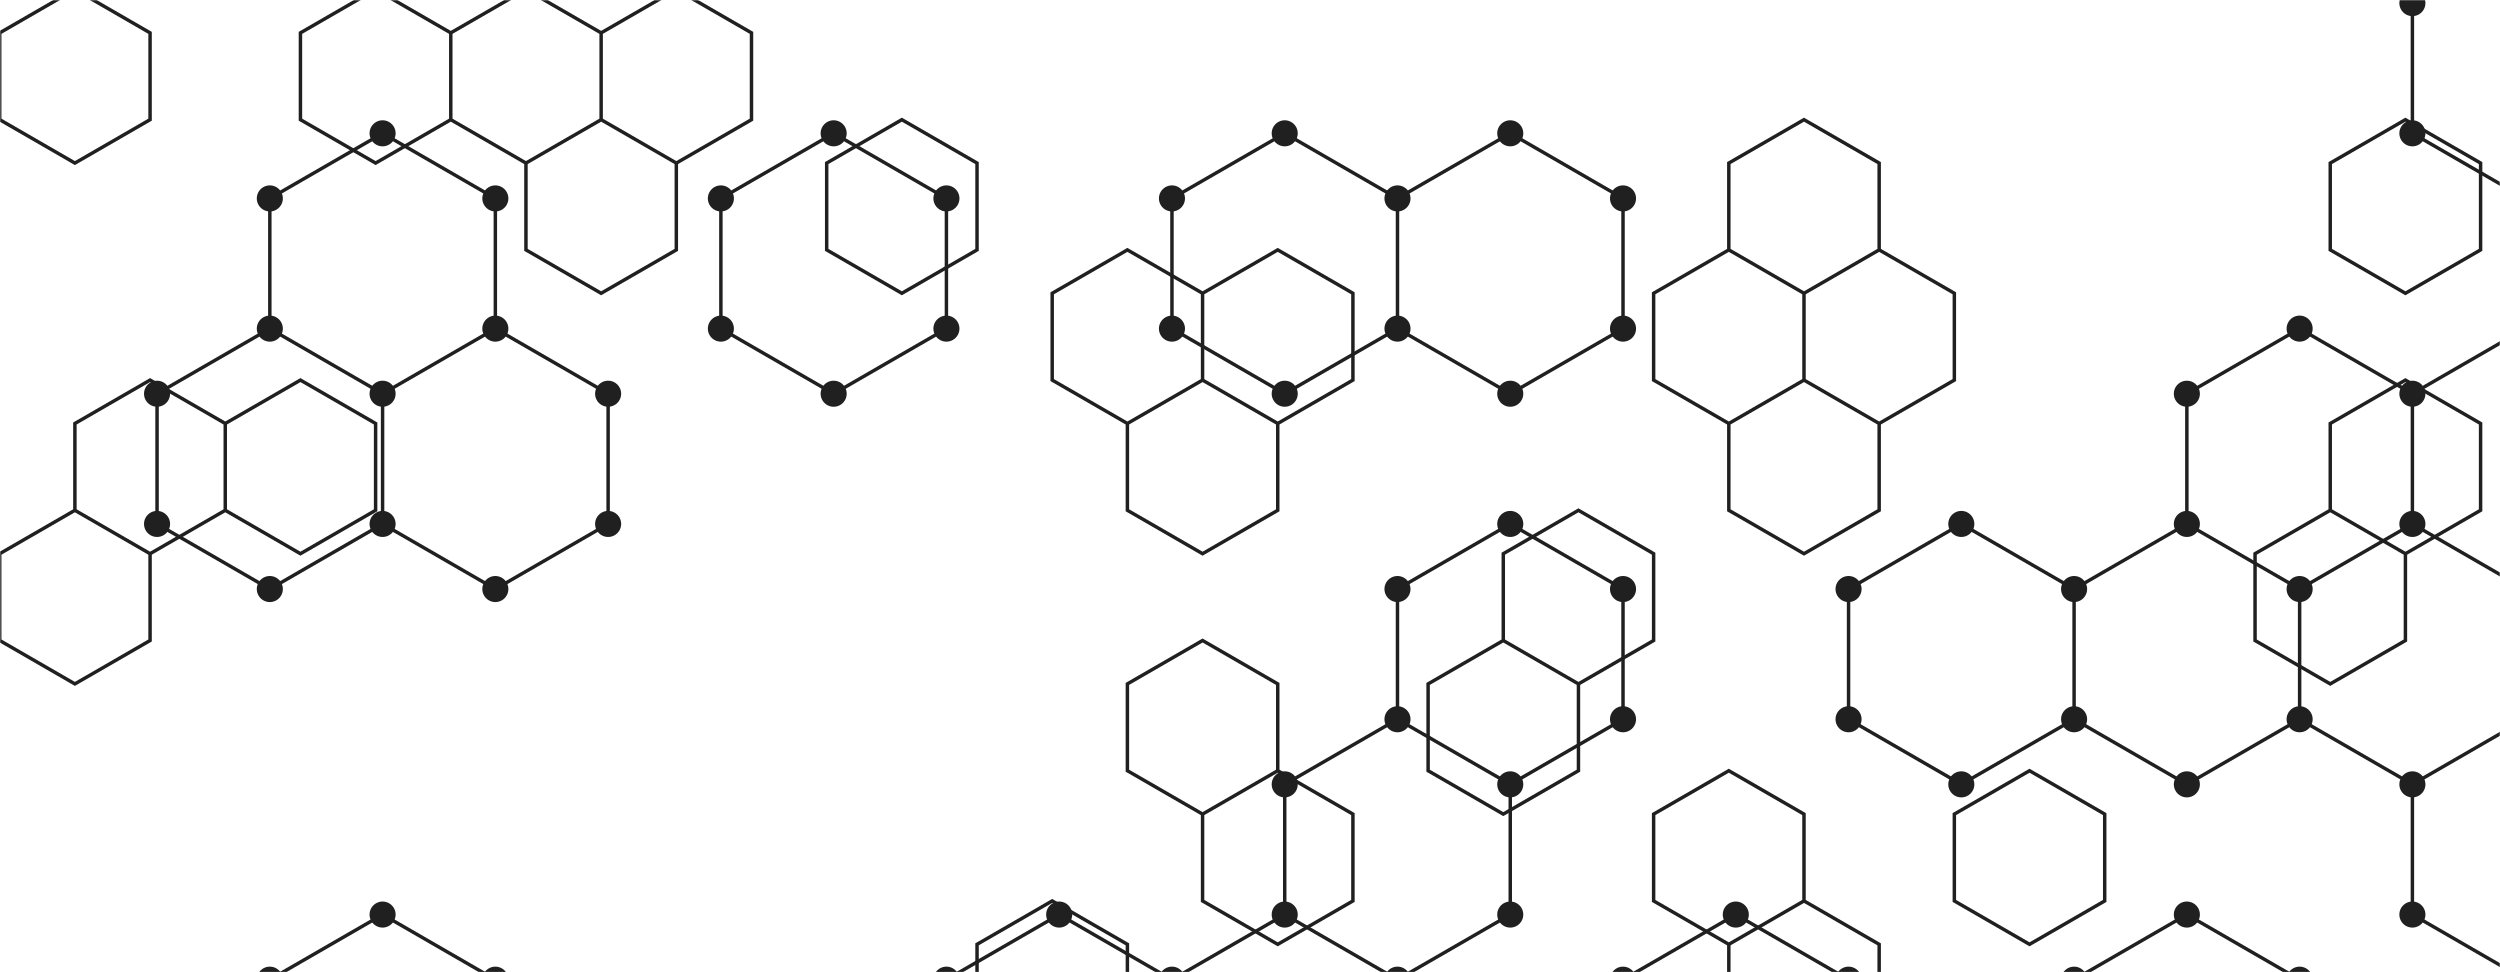 <svg xmlns="http://www.w3.org/2000/svg" version="1.1" xmlns:xlink="http://www.w3.org/1999/xlink" xmlns:svgjs="http://svgjs.com/svgjs" width="1440" height="560" preserveAspectRatio="none" viewBox="0 0 1440 560"><g mask="url(&quot;#SvgjsMask1003&quot;)" fill="none"><path d="M220.37 76.79L285.32 114.29L285.32 189.29L220.37 226.79L155.42 189.29L155.42 114.29zM155.42 189.29L220.37 226.79L220.37 301.79L155.42 339.29L90.46 301.79L90.46 226.79zM220.37 526.79L285.32 564.29L285.32 639.29L220.37 676.79L155.42 639.29L155.42 564.29zM285.32 189.29L350.28 226.79L350.28 301.79L285.32 339.29L220.37 301.79L220.37 226.79zM480.19 76.79L545.14 114.29L545.14 189.29L480.19 226.79L415.23 189.29L415.23 114.29zM610.09 526.79L675.05 564.29L675.05 639.29L610.09 676.79L545.14 639.29L545.14 564.29zM740 76.79L804.96 114.29L804.96 189.29L740 226.79L675.05 189.29L675.05 114.29zM740 526.79L804.96 564.29L804.96 639.29L740 676.79L675.05 639.29L675.05 564.29zM869.91 76.79L934.86 114.29L934.86 189.29L869.91 226.79L804.95 189.29L804.95 114.29zM869.91 301.79L934.86 339.29L934.86 414.29L869.91 451.79L804.95 414.29L804.95 339.29zM804.95 414.29L869.91 451.79L869.91 526.79L804.95 564.29L740 526.79L740 451.79zM999.82 526.79L1064.77 564.29L1064.77 639.29L999.82 676.79L934.86 639.29L934.86 564.29zM1129.72 301.79L1194.68 339.29L1194.68 414.29L1129.72 451.79L1064.77 414.29L1064.77 339.29zM1259.63 301.79L1324.58 339.29L1324.58 414.29L1259.63 451.79L1194.68 414.29L1194.68 339.29zM1259.63 526.79L1324.58 564.29L1324.58 639.29L1259.63 676.79L1194.68 639.29L1194.68 564.29zM1324.59 189.29L1389.54 226.79L1389.54 301.79L1324.59 339.29L1259.63 301.79L1259.63 226.79zM1389.54 301.79L1454.49 339.29L1454.49 414.29L1389.54 451.79L1324.59 414.29L1324.59 339.29zM1454.49 -35.71L1519.45 1.79L1519.45 76.79L1454.49 114.29L1389.54 76.79L1389.54 1.79zM1519.45 76.79L1584.4 114.29L1584.4 189.29L1519.45 226.79L1454.49 189.29L1454.49 114.29zM1454.49 189.29L1519.45 226.79L1519.45 301.79L1454.49 339.29L1389.54 301.79L1389.54 226.79zM1519.45 301.79L1584.4 339.29L1584.4 414.29L1519.45 451.79L1454.49 414.29L1454.49 339.29zM1454.49 414.29L1519.45 451.79L1519.45 526.79L1454.49 564.29L1389.54 526.79L1389.54 451.79zM1519.45 526.79L1584.4 564.29L1584.4 639.29L1519.45 676.79L1454.49 639.29L1454.49 564.29z" stroke="rgba(32, 32, 32, 1)" stroke-width="2"></path><path d="M212.87 76.79 a7.5 7.5 0 1 0 15 0 a7.5 7.5 0 1 0 -15 0zM277.82 114.29 a7.5 7.5 0 1 0 15 0 a7.5 7.5 0 1 0 -15 0zM277.82 189.29 a7.5 7.5 0 1 0 15 0 a7.5 7.5 0 1 0 -15 0zM212.87 226.79 a7.5 7.5 0 1 0 15 0 a7.5 7.5 0 1 0 -15 0zM147.92 189.29 a7.5 7.5 0 1 0 15 0 a7.5 7.5 0 1 0 -15 0zM147.92 114.29 a7.5 7.5 0 1 0 15 0 a7.5 7.5 0 1 0 -15 0zM212.87 301.79 a7.5 7.5 0 1 0 15 0 a7.5 7.5 0 1 0 -15 0zM147.92 339.29 a7.5 7.5 0 1 0 15 0 a7.5 7.5 0 1 0 -15 0zM82.96 301.79 a7.5 7.5 0 1 0 15 0 a7.5 7.5 0 1 0 -15 0zM82.96 226.79 a7.5 7.5 0 1 0 15 0 a7.5 7.5 0 1 0 -15 0zM212.87 526.79 a7.5 7.5 0 1 0 15 0 a7.5 7.5 0 1 0 -15 0zM277.82 564.29 a7.5 7.5 0 1 0 15 0 a7.5 7.5 0 1 0 -15 0zM277.82 639.29 a7.5 7.5 0 1 0 15 0 a7.5 7.5 0 1 0 -15 0zM212.87 676.79 a7.5 7.5 0 1 0 15 0 a7.5 7.5 0 1 0 -15 0zM147.92 639.29 a7.5 7.5 0 1 0 15 0 a7.5 7.5 0 1 0 -15 0zM147.92 564.29 a7.5 7.5 0 1 0 15 0 a7.5 7.5 0 1 0 -15 0zM342.78 226.79 a7.5 7.5 0 1 0 15 0 a7.5 7.5 0 1 0 -15 0zM342.78 301.79 a7.5 7.5 0 1 0 15 0 a7.5 7.5 0 1 0 -15 0zM277.82 339.29 a7.5 7.5 0 1 0 15 0 a7.5 7.5 0 1 0 -15 0zM472.69 76.79 a7.5 7.5 0 1 0 15 0 a7.5 7.5 0 1 0 -15 0zM537.64 114.29 a7.5 7.5 0 1 0 15 0 a7.5 7.5 0 1 0 -15 0zM537.64 189.29 a7.5 7.5 0 1 0 15 0 a7.5 7.5 0 1 0 -15 0zM472.69 226.79 a7.5 7.5 0 1 0 15 0 a7.5 7.5 0 1 0 -15 0zM407.73 189.29 a7.5 7.5 0 1 0 15 0 a7.5 7.5 0 1 0 -15 0zM407.73 114.29 a7.5 7.5 0 1 0 15 0 a7.5 7.5 0 1 0 -15 0zM602.59 526.79 a7.5 7.5 0 1 0 15 0 a7.5 7.5 0 1 0 -15 0zM667.55 564.29 a7.5 7.5 0 1 0 15 0 a7.5 7.5 0 1 0 -15 0zM667.55 639.29 a7.5 7.5 0 1 0 15 0 a7.5 7.5 0 1 0 -15 0zM602.59 676.79 a7.5 7.5 0 1 0 15 0 a7.5 7.5 0 1 0 -15 0zM537.64 639.29 a7.5 7.5 0 1 0 15 0 a7.5 7.5 0 1 0 -15 0zM537.64 564.29 a7.5 7.5 0 1 0 15 0 a7.5 7.5 0 1 0 -15 0zM732.5 76.79 a7.5 7.5 0 1 0 15 0 a7.5 7.5 0 1 0 -15 0zM797.46 114.29 a7.5 7.5 0 1 0 15 0 a7.5 7.5 0 1 0 -15 0zM797.46 189.29 a7.5 7.5 0 1 0 15 0 a7.5 7.5 0 1 0 -15 0zM732.5 226.79 a7.5 7.5 0 1 0 15 0 a7.5 7.5 0 1 0 -15 0zM667.55 189.29 a7.5 7.5 0 1 0 15 0 a7.5 7.5 0 1 0 -15 0zM667.55 114.29 a7.5 7.5 0 1 0 15 0 a7.5 7.5 0 1 0 -15 0zM732.5 526.79 a7.5 7.5 0 1 0 15 0 a7.5 7.5 0 1 0 -15 0zM797.46 564.29 a7.5 7.5 0 1 0 15 0 a7.5 7.5 0 1 0 -15 0zM797.46 639.29 a7.5 7.5 0 1 0 15 0 a7.5 7.5 0 1 0 -15 0zM732.5 676.79 a7.5 7.5 0 1 0 15 0 a7.5 7.5 0 1 0 -15 0zM862.41 76.79 a7.5 7.5 0 1 0 15 0 a7.5 7.5 0 1 0 -15 0zM927.36 114.29 a7.5 7.5 0 1 0 15 0 a7.5 7.5 0 1 0 -15 0zM927.36 189.29 a7.5 7.5 0 1 0 15 0 a7.5 7.5 0 1 0 -15 0zM862.41 226.79 a7.5 7.5 0 1 0 15 0 a7.5 7.5 0 1 0 -15 0zM797.45 189.29 a7.5 7.5 0 1 0 15 0 a7.5 7.5 0 1 0 -15 0zM797.45 114.29 a7.5 7.5 0 1 0 15 0 a7.5 7.5 0 1 0 -15 0zM862.41 301.79 a7.5 7.5 0 1 0 15 0 a7.5 7.5 0 1 0 -15 0zM927.36 339.29 a7.5 7.5 0 1 0 15 0 a7.5 7.5 0 1 0 -15 0zM927.36 414.29 a7.5 7.5 0 1 0 15 0 a7.5 7.5 0 1 0 -15 0zM862.41 451.79 a7.5 7.5 0 1 0 15 0 a7.5 7.5 0 1 0 -15 0zM797.45 414.29 a7.5 7.5 0 1 0 15 0 a7.5 7.5 0 1 0 -15 0zM797.45 339.29 a7.5 7.5 0 1 0 15 0 a7.5 7.5 0 1 0 -15 0zM862.41 526.79 a7.5 7.5 0 1 0 15 0 a7.5 7.5 0 1 0 -15 0zM797.45 564.29 a7.5 7.5 0 1 0 15 0 a7.5 7.5 0 1 0 -15 0zM732.5 451.79 a7.5 7.5 0 1 0 15 0 a7.5 7.5 0 1 0 -15 0zM992.32 526.79 a7.5 7.5 0 1 0 15 0 a7.5 7.5 0 1 0 -15 0zM1057.27 564.29 a7.5 7.5 0 1 0 15 0 a7.5 7.5 0 1 0 -15 0zM1057.27 639.29 a7.5 7.5 0 1 0 15 0 a7.5 7.5 0 1 0 -15 0zM992.32 676.79 a7.5 7.5 0 1 0 15 0 a7.5 7.5 0 1 0 -15 0zM927.36 639.29 a7.5 7.5 0 1 0 15 0 a7.5 7.5 0 1 0 -15 0zM927.36 564.29 a7.5 7.5 0 1 0 15 0 a7.5 7.5 0 1 0 -15 0zM1122.22 301.79 a7.5 7.5 0 1 0 15 0 a7.5 7.5 0 1 0 -15 0zM1187.18 339.29 a7.5 7.5 0 1 0 15 0 a7.5 7.5 0 1 0 -15 0zM1187.18 414.29 a7.5 7.5 0 1 0 15 0 a7.5 7.5 0 1 0 -15 0zM1122.22 451.79 a7.5 7.5 0 1 0 15 0 a7.5 7.5 0 1 0 -15 0zM1057.27 414.29 a7.5 7.5 0 1 0 15 0 a7.5 7.5 0 1 0 -15 0zM1057.27 339.29 a7.5 7.5 0 1 0 15 0 a7.5 7.5 0 1 0 -15 0zM1252.13 301.79 a7.5 7.5 0 1 0 15 0 a7.5 7.5 0 1 0 -15 0zM1317.08 339.29 a7.5 7.5 0 1 0 15 0 a7.5 7.5 0 1 0 -15 0zM1317.08 414.29 a7.5 7.5 0 1 0 15 0 a7.5 7.5 0 1 0 -15 0zM1252.13 451.79 a7.5 7.5 0 1 0 15 0 a7.5 7.5 0 1 0 -15 0zM1252.13 526.79 a7.5 7.5 0 1 0 15 0 a7.5 7.5 0 1 0 -15 0zM1317.08 564.29 a7.5 7.5 0 1 0 15 0 a7.5 7.5 0 1 0 -15 0zM1317.08 639.29 a7.5 7.5 0 1 0 15 0 a7.5 7.5 0 1 0 -15 0zM1252.13 676.79 a7.5 7.5 0 1 0 15 0 a7.5 7.5 0 1 0 -15 0zM1187.18 639.29 a7.5 7.5 0 1 0 15 0 a7.5 7.5 0 1 0 -15 0zM1187.18 564.29 a7.5 7.5 0 1 0 15 0 a7.5 7.5 0 1 0 -15 0zM1317.09 189.29 a7.5 7.5 0 1 0 15 0 a7.5 7.5 0 1 0 -15 0zM1382.04 226.79 a7.5 7.5 0 1 0 15 0 a7.5 7.5 0 1 0 -15 0zM1382.04 301.79 a7.5 7.5 0 1 0 15 0 a7.5 7.5 0 1 0 -15 0zM1317.09 339.29 a7.5 7.5 0 1 0 15 0 a7.5 7.5 0 1 0 -15 0zM1252.13 226.79 a7.5 7.5 0 1 0 15 0 a7.5 7.5 0 1 0 -15 0zM1446.99 339.29 a7.5 7.5 0 1 0 15 0 a7.5 7.5 0 1 0 -15 0zM1446.99 414.29 a7.5 7.5 0 1 0 15 0 a7.5 7.5 0 1 0 -15 0zM1382.04 451.79 a7.5 7.5 0 1 0 15 0 a7.5 7.5 0 1 0 -15 0zM1317.09 414.29 a7.5 7.5 0 1 0 15 0 a7.5 7.5 0 1 0 -15 0zM1446.99 -35.71 a7.5 7.5 0 1 0 15 0 a7.5 7.5 0 1 0 -15 0zM1511.95 1.79 a7.5 7.5 0 1 0 15 0 a7.5 7.5 0 1 0 -15 0zM1511.95 76.79 a7.5 7.5 0 1 0 15 0 a7.5 7.5 0 1 0 -15 0zM1446.99 114.29 a7.5 7.5 0 1 0 15 0 a7.5 7.5 0 1 0 -15 0zM1382.04 76.79 a7.5 7.5 0 1 0 15 0 a7.5 7.5 0 1 0 -15 0zM1382.04 1.79 a7.5 7.5 0 1 0 15 0 a7.5 7.5 0 1 0 -15 0zM1576.9 114.29 a7.5 7.5 0 1 0 15 0 a7.5 7.5 0 1 0 -15 0zM1576.9 189.29 a7.5 7.5 0 1 0 15 0 a7.5 7.5 0 1 0 -15 0zM1511.95 226.79 a7.5 7.5 0 1 0 15 0 a7.5 7.5 0 1 0 -15 0zM1446.99 189.29 a7.5 7.5 0 1 0 15 0 a7.5 7.5 0 1 0 -15 0zM1511.95 301.79 a7.5 7.5 0 1 0 15 0 a7.5 7.5 0 1 0 -15 0zM1576.9 339.29 a7.5 7.5 0 1 0 15 0 a7.5 7.5 0 1 0 -15 0zM1576.9 414.29 a7.5 7.5 0 1 0 15 0 a7.5 7.5 0 1 0 -15 0zM1511.95 451.79 a7.5 7.5 0 1 0 15 0 a7.5 7.5 0 1 0 -15 0zM1511.95 526.79 a7.5 7.5 0 1 0 15 0 a7.5 7.5 0 1 0 -15 0zM1446.99 564.29 a7.5 7.5 0 1 0 15 0 a7.5 7.5 0 1 0 -15 0zM1382.04 526.79 a7.5 7.5 0 1 0 15 0 a7.5 7.5 0 1 0 -15 0zM1576.9 564.29 a7.5 7.5 0 1 0 15 0 a7.5 7.5 0 1 0 -15 0zM1576.9 639.29 a7.5 7.5 0 1 0 15 0 a7.5 7.5 0 1 0 -15 0zM1511.95 676.79 a7.5 7.5 0 1 0 15 0 a7.5 7.5 0 1 0 -15 0zM1446.99 639.29 a7.5 7.5 0 1 0 15 0 a7.5 7.5 0 1 0 -15 0z" fill="rgba(32, 32, 32, 1)"></path><path d="M43.14 -6.07L86.44 18.93L86.44 68.93L43.14 93.93L-0.16 68.93L-0.16 18.93zM86.44 218.93L129.75 243.93L129.75 293.93L86.44 318.93L43.14 293.93L43.14 243.93zM43.14 293.93L86.44 318.93L86.44 368.93L43.14 393.93L-0.16 368.93L-0.16 318.93zM173.05 218.93L216.35 243.93L216.35 293.93L173.05 318.93L129.75 293.93L129.75 243.93zM216.35 -6.07L259.65 18.93L259.65 68.93L216.35 93.93L173.05 68.93L173.05 18.93zM302.95 -6.07L346.26 18.93L346.26 68.93L302.95 93.93L259.65 68.93L259.65 18.93zM346.26 68.93L389.56 93.93L389.56 143.93L346.26 168.93L302.95 143.93L302.95 93.93zM389.56 -6.07L432.86 18.93L432.86 68.93L389.56 93.93L346.26 68.93L346.26 18.93zM519.47 68.93L562.77 93.93L562.77 143.93L519.47 168.93L476.17 143.93L476.17 93.93zM606.07 518.93L649.38 543.93L649.38 593.93L606.07 618.93L562.77 593.93L562.77 543.93zM649.38 143.93L692.68 168.93L692.68 218.93L649.38 243.93L606.07 218.93L606.07 168.93zM692.68 218.93L735.98 243.93L735.98 293.93L692.68 318.93L649.38 293.93L649.38 243.93zM692.68 368.93L735.98 393.93L735.98 443.93L692.68 468.93L649.38 443.93L649.38 393.93zM735.98 143.93L779.28 168.93L779.28 218.93L735.98 243.93L692.68 218.93L692.68 168.93zM735.98 443.93L779.28 468.93L779.28 518.93L735.98 543.93L692.68 518.93L692.68 468.93zM865.89 368.93L909.19 393.93L909.19 443.93L865.89 468.93L822.59 443.93L822.59 393.93zM909.19 293.93L952.49 318.93L952.49 368.93L909.19 393.93L865.89 368.93L865.89 318.93zM1039.1 68.93L1082.4 93.93L1082.4 143.93L1039.1 168.93L995.8 143.93L995.8 93.93zM995.8 143.93L1039.1 168.93L1039.1 218.93L995.8 243.93L952.49 218.93L952.49 168.93zM1039.1 218.93L1082.4 243.93L1082.4 293.93L1039.1 318.93L995.8 293.93L995.8 243.93zM995.8 443.93L1039.1 468.93L1039.1 518.93L995.8 543.93L952.49 518.93L952.49 468.93zM1039.1 518.93L1082.4 543.93L1082.4 593.93L1039.1 618.93L995.8 593.93L995.8 543.93zM1082.4 143.93L1125.7 168.93L1125.7 218.93L1082.4 243.93L1039.1 218.93L1039.1 168.93zM1169.01 443.93L1212.31 468.93L1212.31 518.93L1169.01 543.93L1125.7 518.93L1125.7 468.93zM1385.52 68.93L1428.82 93.93L1428.82 143.93L1385.52 168.93L1342.22 143.93L1342.22 93.93zM1385.52 218.93L1428.82 243.93L1428.82 293.93L1385.52 318.93L1342.22 293.93L1342.22 243.93zM1342.22 293.93L1385.52 318.93L1385.52 368.93L1342.22 393.93L1298.91 368.93L1298.91 318.93z" stroke="rgba(32, 32, 32, 1)" stroke-width="2"></path></g><defs><mask id="SvgjsMask1003"><rect width="1440" height="560" fill="#ffffff"></rect></mask></defs></svg>